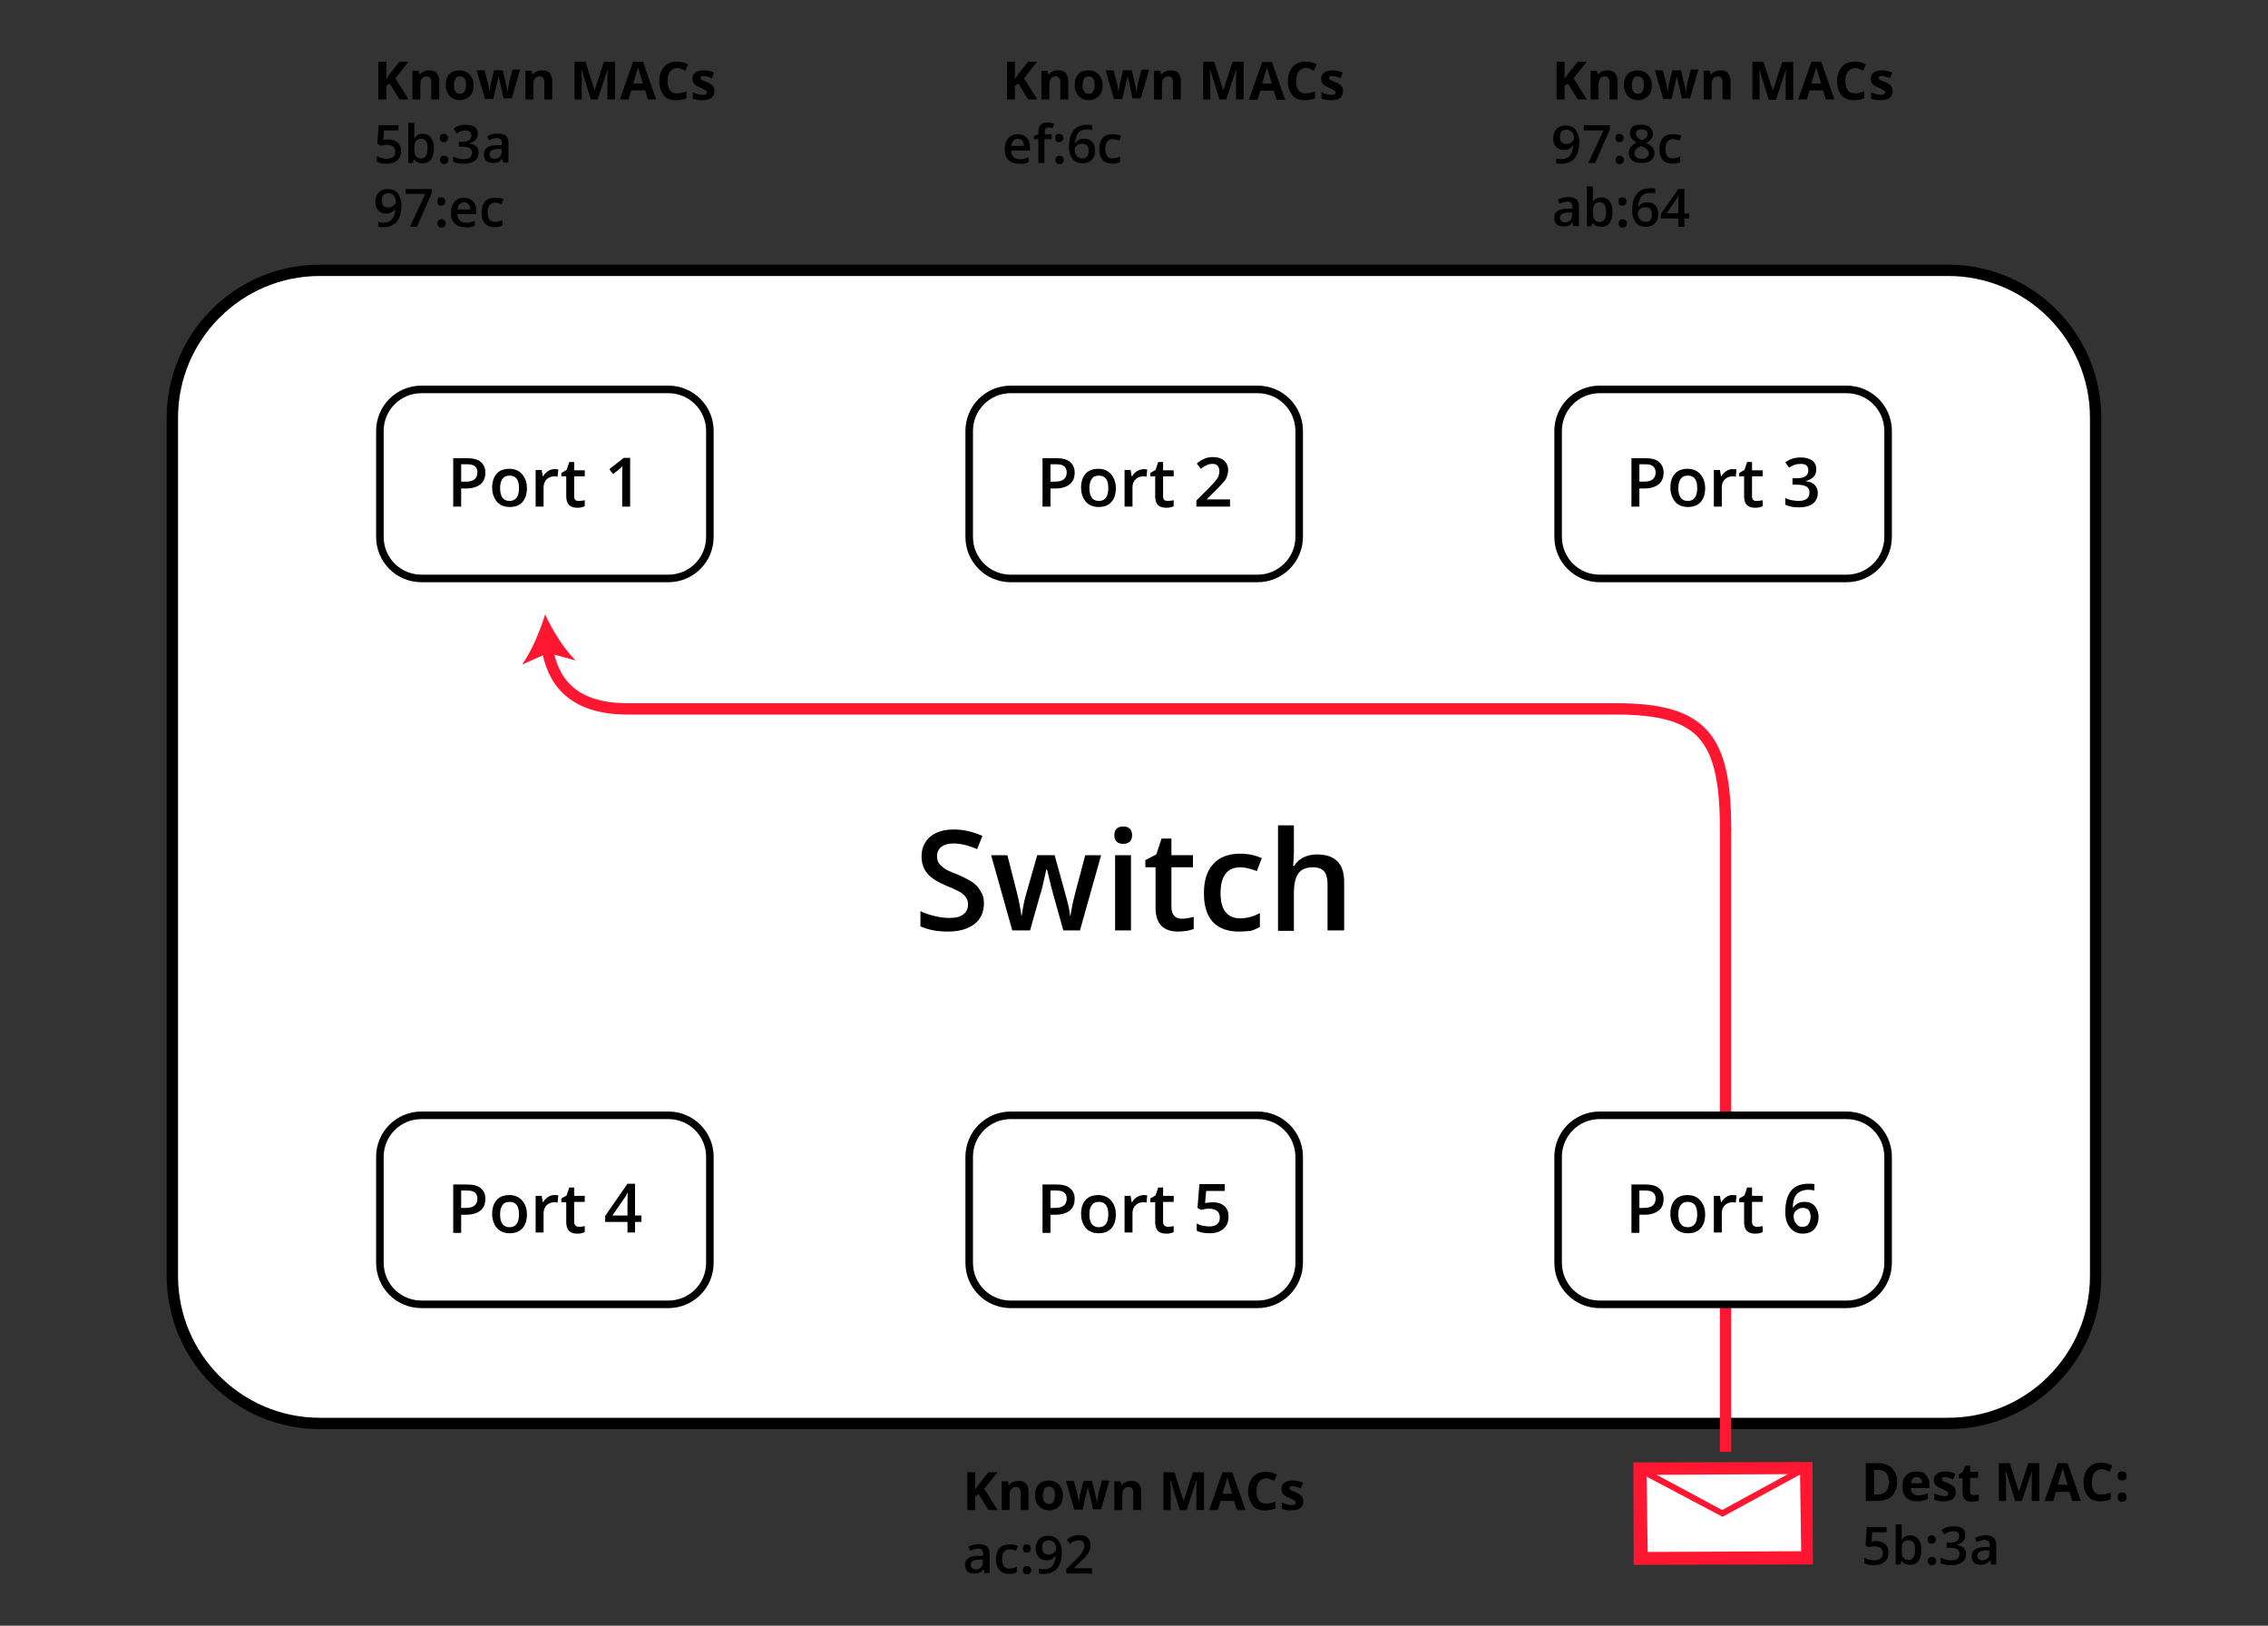 <?xml version="1.0" encoding="utf-8"?>
<!-- Generator: Adobe Illustrator 19.2.0, SVG Export Plug-In . SVG Version: 6.00 Build 0)  -->
<svg version="1.1" id="Layer_1" xmlns="http://www.w3.org/2000/svg" xmlns:xlink="http://www.w3.org/1999/xlink" x="0px" y="0px"
	 viewBox="0 0 600 430" style="enable-background:new 0 0 600 430;" xml:space="preserve">
<rect x="0" y="0" width="600" height="430" fill="#333333" stroke="none"/>
<style type="text/css">
	.st0{fill:#FFFFFF;stroke:#000000;stroke-width:3;stroke-miterlimit:10;}
	.st1{fill:#FFFFFF;stroke:#000000;stroke-width:2;stroke-miterlimit:10;}
	.st2{fill:#FFFFFF;}
	.st3{fill:#FF1732;}
	.st4{fill:none;stroke:#FF1732;stroke-width:3;stroke-miterlimit:10;}
</style>
<path class="st0" d="M515.4,376.5H84.6c-21.5,0-39-17.5-39-39v-227c0-21.5,17.5-39,39-39h430.8c21.5,0,39,17.5,39,39v227
	C554.4,359,537,376.5,515.4,376.5z"/>
<g>
	<path d="M260.3,238.9c0,2.3-0.8,4.2-2.5,5.5c-1.7,1.3-4,2-7,2c-3,0-5.4-0.5-7.3-1.4V241c1.2,0.6,2.5,1,3.8,1.3s2.6,0.5,3.8,0.5
		c1.7,0,3-0.3,3.8-1c0.8-0.6,1.2-1.5,1.2-2.6c0-1-0.4-1.8-1.1-2.5c-0.7-0.7-2.3-1.5-4.6-2.4c-2.4-1-4.1-2.1-5.1-3.3
		c-1-1.2-1.5-2.7-1.5-4.5c0-2.2,0.8-3.9,2.3-5.2c1.6-1.3,3.6-1.9,6.3-1.9c2.5,0,5,0.6,7.5,1.7l-1.4,3.5c-2.3-1-4.4-1.5-6.3-1.5
		c-1.4,0-2.4,0.3-3.2,0.9c-0.7,0.6-1.1,1.4-1.1,2.4c0,0.7,0.1,1.3,0.4,1.8c0.3,0.5,0.8,0.9,1.4,1.4s1.8,1,3.6,1.7
		c1.9,0.8,3.3,1.6,4.2,2.2c0.9,0.7,1.6,1.5,2,2.4C260.1,236.7,260.3,237.8,260.3,238.9z"/>
	<path d="M281.3,246.1l-2.6-9.3c-0.3-1-0.9-3.3-1.7-6.8h-0.2c-0.7,3.2-1.2,5.5-1.7,6.9l-2.6,9.2h-4.7l-5.6-19.9h4.3l2.5,9.8
		c0.6,2.4,1,4.5,1.2,6.2h0.1c0.1-0.9,0.3-1.9,0.5-3c0.2-1.1,0.5-2,0.6-2.5l3-10.5h4.6l2.9,10.5c0.2,0.6,0.4,1.5,0.7,2.7
		s0.4,2.1,0.5,2.8h0.1c0.2-1.5,0.6-3.5,1.3-6.2l2.6-9.8h4.2l-5.6,19.9H281.3z"/>
	<path d="M294.8,220.9c0-0.8,0.2-1.3,0.6-1.7c0.4-0.4,1-0.6,1.8-0.6c0.7,0,1.3,0.2,1.7,0.6c0.4,0.4,0.6,1,0.6,1.7
		c0,0.7-0.2,1.3-0.6,1.7s-1,0.6-1.7,0.6c-0.8,0-1.4-0.2-1.8-0.6S294.8,221.7,294.8,220.9z M299.2,246.1H295v-19.9h4.2V246.1z"/>
	<path d="M312.7,243c1,0,2.1-0.2,3.1-0.5v3.2c-0.5,0.2-1.1,0.4-1.8,0.5c-0.7,0.1-1.5,0.2-2.3,0.2c-4,0-6-2.1-6-6.3v-10.7H303v-1.9
		l2.9-1.5l1.4-4.2h2.6v4.4h5.7v3.2h-5.7V240c0,1,0.3,1.8,0.8,2.3S311.8,243,312.7,243z"/>
	<path d="M327.7,246.4c-3,0-5.3-0.9-6.9-2.6c-1.6-1.8-2.3-4.3-2.3-7.6c0-3.3,0.8-5.9,2.5-7.7c1.6-1.8,4-2.7,7.1-2.7
		c2.1,0,4,0.4,5.7,1.2l-1.3,3.4c-1.8-0.7-3.3-1-4.4-1c-3.4,0-5.2,2.3-5.2,6.8c0,2.2,0.4,3.9,1.3,5c0.9,1.1,2.1,1.7,3.8,1.7
		c1.9,0,3.7-0.5,5.3-1.4v3.7c-0.8,0.4-1.6,0.8-2.4,1C330,246.3,329,246.4,327.7,246.4z"/>
	<path d="M355.4,246.1h-4.2v-12.2c0-1.5-0.3-2.7-0.9-3.4s-1.6-1.1-2.9-1.1c-1.8,0-3.1,0.5-3.9,1.6s-1.2,2.8-1.2,5.3v9.9h-4.2v-27.9
		h4.2v7.1c0,1.1-0.1,2.4-0.2,3.6h0.3c0.6-1,1.4-1.7,2.4-2.2s2.2-0.8,3.6-0.8c4.8,0,7.2,2.4,7.2,7.3V246.1z"/>
</g>
<path class="st1" d="M176.8,345h-65.3c-6.1,0-11-4.9-11-11v-28c0-6.1,4.9-11,11-11h65.3c6.1,0,11,4.9,11,11v28
	C187.8,340.1,182.9,345,176.8,345z"/>
<g>
	<path d="M128.4,317.1c0,1.3-0.4,2.4-1.3,3.1s-2.1,1.1-3.8,1.1H122v4.8h-2.1v-12.8h3.7c1.6,0,2.8,0.3,3.6,1S128.4,315.8,128.4,317.1
		z M122,319.5h1.1c1.1,0,1.9-0.2,2.4-0.6s0.8-1,0.8-1.8c0-0.7-0.2-1.3-0.7-1.7s-1.2-0.5-2.1-0.5H122V319.5z"/>
	<path d="M139.4,321.2c0,1.6-0.4,2.8-1.2,3.7s-1.9,1.3-3.4,1.3c-0.9,0-1.7-0.2-2.4-0.6s-1.2-1-1.6-1.8s-0.6-1.7-0.6-2.7
		c0-1.6,0.4-2.8,1.2-3.7s1.9-1.3,3.4-1.3c1.4,0,2.5,0.5,3.3,1.4S139.4,319.6,139.4,321.2z M132.3,321.2c0,2.2,0.8,3.4,2.5,3.4
		c1.6,0,2.5-1.1,2.5-3.4c0-2.2-0.8-3.3-2.5-3.3c-0.9,0-1.5,0.3-1.9,0.9S132.3,320.1,132.3,321.2z"/>
	<path d="M146.7,316.1c0.4,0,0.8,0,1,0.1l-0.2,1.9c-0.3-0.1-0.6-0.1-0.9-0.1c-0.8,0-1.5,0.3-2,0.8s-0.8,1.2-0.8,2.1v5.1h-2.1v-9.7
		h1.6l0.3,1.7h0.1c0.3-0.6,0.7-1,1.3-1.4S146.1,316.1,146.7,316.1z"/>
	<path d="M153.2,324.5c0.5,0,1-0.1,1.5-0.2v1.6c-0.2,0.1-0.5,0.2-0.9,0.3s-0.7,0.1-1.1,0.1c-2,0-2.9-1-2.9-3.1v-5.2h-1.3V317
		l1.4-0.8l0.7-2.1h1.3v2.2h2.8v1.6h-2.8v5.2c0,0.5,0.1,0.9,0.4,1.1S152.8,324.5,153.2,324.5z"/>
	<path d="M169.8,323.2H168v2.8h-2v-2.8h-5.9v-1.6l5.9-8.5h2v8.4h1.7V323.2z M166,321.5v-3.2c0-1.1,0-2.1,0.1-2.8h-0.1
		c-0.2,0.4-0.4,0.9-0.8,1.4l-3.2,4.6H166z"/>
</g>
<path class="st1" d="M332.7,345h-65.3c-6.1,0-11-4.9-11-11v-28c0-6.1,4.9-11,11-11h65.3c6.1,0,11,4.9,11,11v28
	C343.7,340.1,338.7,345,332.7,345z"/>
<g>
	<path d="M284.3,317.1c0,1.3-0.4,2.4-1.3,3.1s-2.1,1.1-3.8,1.1h-1.3v4.8h-2.1v-12.8h3.7c1.6,0,2.8,0.3,3.6,1
		S284.3,315.8,284.3,317.1z M277.9,319.5h1.1c1.1,0,1.9-0.2,2.4-0.6s0.8-1,0.8-1.8c0-0.7-0.2-1.3-0.7-1.7s-1.2-0.5-2.1-0.5h-1.5
		V319.5z"/>
	<path d="M295.2,321.2c0,1.6-0.4,2.8-1.2,3.7s-1.9,1.3-3.4,1.3c-0.9,0-1.7-0.2-2.4-0.6s-1.2-1-1.6-1.8s-0.6-1.7-0.6-2.7
		c0-1.6,0.4-2.8,1.2-3.7s1.9-1.3,3.4-1.3c1.4,0,2.5,0.5,3.3,1.4S295.2,319.6,295.2,321.2z M288.2,321.2c0,2.2,0.8,3.4,2.5,3.4
		c1.6,0,2.5-1.1,2.5-3.4c0-2.2-0.8-3.3-2.5-3.3c-0.9,0-1.5,0.3-1.9,0.9S288.2,320.1,288.2,321.2z"/>
	<path d="M302.5,316.1c0.4,0,0.8,0,1,0.1l-0.2,1.9c-0.3-0.1-0.6-0.1-0.9-0.1c-0.8,0-1.5,0.3-2,0.8s-0.8,1.2-0.8,2.1v5.1h-2.1v-9.7
		h1.6l0.3,1.7h0.1c0.3-0.6,0.7-1,1.3-1.4C301.4,316.3,302,316.1,302.5,316.1z"/>
	<path d="M309,324.5c0.5,0,1-0.1,1.5-0.2v1.6c-0.2,0.1-0.5,0.2-0.9,0.3s-0.7,0.1-1.1,0.1c-2,0-2.9-1-2.9-3.1v-5.2h-1.3V317l1.4-0.8
		l0.7-2.1h1.3v2.2h2.8v1.6h-2.8v5.2c0,0.5,0.1,0.9,0.4,1.1S308.6,324.5,309,324.5z"/>
	<path d="M320.8,318c1.3,0,2.3,0.3,3.1,1s1.1,1.6,1.1,2.8c0,1.4-0.4,2.4-1.3,3.2s-2.1,1.2-3.7,1.2c-1.4,0-2.6-0.2-3.4-0.7v-1.9
		c0.5,0.3,1,0.5,1.6,0.6s1.2,0.2,1.7,0.2c0.9,0,1.6-0.2,2.1-0.6s0.7-1,0.7-1.8c0-1.5-1-2.3-2.9-2.3c-0.3,0-0.6,0-1,0.1
		s-0.8,0.1-1.1,0.2l-0.9-0.5l0.5-6.3h6.7v1.8h-4.9l-0.3,3.2c0.2,0,0.5-0.1,0.8-0.1S320.4,318,320.8,318z"/>
</g>
<path class="st1" d="M176.8,153h-65.3c-6.1,0-11-4.9-11-11v-28c0-6.1,4.9-11,11-11h65.3c6.1,0,11,4.9,11,11v28
	C187.8,148.1,182.9,153,176.8,153z"/>
<g>
	<path d="M128.4,125c0,1.3-0.4,2.4-1.3,3.1s-2.1,1.1-3.8,1.1H122v4.8h-2.1v-12.8h3.7c1.6,0,2.8,0.3,3.6,1S128.4,123.8,128.4,125z
		 M122,127.4h1.1c1.1,0,1.9-0.2,2.4-0.6s0.8-1,0.8-1.8c0-0.7-0.2-1.3-0.7-1.7s-1.2-0.5-2.1-0.5H122V127.4z"/>
	<path d="M139.4,129.1c0,1.6-0.4,2.8-1.2,3.7s-1.9,1.3-3.4,1.3c-0.9,0-1.7-0.2-2.4-0.6s-1.2-1-1.6-1.8s-0.6-1.7-0.6-2.7
		c0-1.6,0.4-2.8,1.2-3.7s1.9-1.3,3.4-1.3c1.4,0,2.5,0.5,3.3,1.4S139.4,127.6,139.4,129.1z M132.3,129.1c0,2.2,0.8,3.4,2.5,3.4
		c1.6,0,2.5-1.1,2.5-3.4c0-2.2-0.8-3.3-2.5-3.3c-0.9,0-1.5,0.3-1.9,0.9S132.3,128.1,132.3,129.1z"/>
	<path d="M146.7,124.1c0.4,0,0.8,0,1,0.1l-0.2,1.9c-0.3-0.1-0.6-0.1-0.9-0.1c-0.8,0-1.5,0.3-2,0.8s-0.8,1.2-0.8,2.1v5.1h-2.1v-9.7
		h1.6l0.3,1.7h0.1c0.3-0.6,0.7-1,1.3-1.4S146.1,124.1,146.7,124.1z"/>
	<path d="M153.2,132.5c0.5,0,1-0.1,1.5-0.2v1.6c-0.2,0.1-0.5,0.2-0.9,0.3s-0.7,0.1-1.1,0.1c-2,0-2.9-1-2.9-3.1v-5.2h-1.3v-0.9
		l1.4-0.8l0.7-2.1h1.3v2.2h2.8v1.6h-2.8v5.2c0,0.5,0.1,0.9,0.4,1.1S152.8,132.5,153.2,132.5z"/>
	<path d="M166.7,134h-2.1v-8.3c0-1,0-1.8,0.1-2.4c-0.1,0.1-0.3,0.3-0.5,0.5s-0.9,0.7-2,1.6l-1-1.3l3.8-3h1.7V134z"/>
</g>
<path class="st1" d="M332.7,153h-65.3c-6.1,0-11-4.9-11-11v-28c0-6.1,4.9-11,11-11h65.3c6.1,0,11,4.9,11,11v28
	C343.7,148.1,338.7,153,332.7,153z"/>
<g>
	<path d="M284.3,125c0,1.3-0.4,2.4-1.3,3.1s-2.1,1.1-3.8,1.1h-1.3v4.8h-2.1v-12.8h3.7c1.6,0,2.8,0.3,3.6,1S284.3,123.8,284.3,125z
		 M277.9,127.4h1.1c1.1,0,1.9-0.2,2.4-0.6s0.8-1,0.8-1.8c0-0.7-0.2-1.3-0.7-1.7s-1.2-0.5-2.1-0.5h-1.5V127.4z"/>
	<path d="M295.2,129.1c0,1.6-0.4,2.8-1.2,3.7s-1.9,1.3-3.4,1.3c-0.9,0-1.7-0.2-2.4-0.6s-1.2-1-1.6-1.8s-0.6-1.7-0.6-2.7
		c0-1.6,0.4-2.8,1.2-3.7s1.9-1.3,3.4-1.3c1.4,0,2.5,0.5,3.3,1.4S295.2,127.6,295.2,129.1z M288.2,129.1c0,2.2,0.8,3.4,2.5,3.4
		c1.6,0,2.5-1.1,2.5-3.4c0-2.2-0.8-3.3-2.5-3.3c-0.9,0-1.5,0.3-1.9,0.9S288.2,128.1,288.2,129.1z"/>
	<path d="M302.5,124.1c0.4,0,0.8,0,1,0.1l-0.2,1.9c-0.3-0.1-0.6-0.1-0.9-0.1c-0.8,0-1.5,0.3-2,0.8s-0.8,1.2-0.8,2.1v5.1h-2.1v-9.7
		h1.6l0.3,1.7h0.1c0.3-0.6,0.7-1,1.3-1.4C301.4,124.3,302,124.1,302.5,124.1z"/>
	<path d="M309,132.5c0.5,0,1-0.1,1.5-0.2v1.6c-0.2,0.1-0.5,0.2-0.9,0.3s-0.7,0.1-1.1,0.1c-2,0-2.9-1-2.9-3.1v-5.2h-1.3v-0.9l1.4-0.8
		l0.7-2.1h1.3v2.2h2.8v1.6h-2.8v5.2c0,0.5,0.1,0.9,0.4,1.1S308.6,132.5,309,132.5z"/>
	<path d="M325.2,134h-8.7v-1.6l3.3-3.3c1-1,1.6-1.7,1.9-2.1s0.6-0.8,0.7-1.2s0.2-0.8,0.2-1.2c0-0.6-0.2-1-0.5-1.4s-0.8-0.5-1.4-0.5
		c-0.5,0-1,0.1-1.4,0.3s-1,0.5-1.6,1l-1.1-1.4c0.7-0.6,1.4-1,2.1-1.3s1.4-0.4,2.2-0.4c1.2,0,2.2,0.3,2.9,0.9s1.1,1.5,1.1,2.5
		c0,0.6-0.1,1.1-0.3,1.7s-0.5,1.1-1,1.6s-1.1,1.3-2.1,2.2l-2.2,2.2v0.1h6.1V134z"/>
</g>
<path class="st1" d="M488.5,153h-65.3c-6.1,0-11-4.9-11-11v-28c0-6.1,4.9-11,11-11h65.3c6.1,0,11,4.9,11,11v28
	C499.5,148.1,494.6,153,488.5,153z"/>
<g>
	<path d="M440.1,125c0,1.3-0.4,2.4-1.3,3.1s-2.1,1.1-3.8,1.1h-1.3v4.8h-2.1v-12.8h3.7c1.6,0,2.8,0.3,3.6,1S440.1,123.8,440.1,125z
		 M433.7,127.4h1.1c1.1,0,1.9-0.2,2.4-0.6s0.8-1,0.8-1.8c0-0.7-0.2-1.3-0.7-1.7s-1.2-0.5-2.1-0.5h-1.5V127.4z"/>
	<path d="M451.1,129.1c0,1.6-0.4,2.8-1.2,3.7s-1.9,1.3-3.4,1.3c-0.9,0-1.7-0.2-2.4-0.6s-1.2-1-1.6-1.8s-0.6-1.7-0.6-2.7
		c0-1.6,0.4-2.8,1.2-3.7s1.9-1.3,3.4-1.3c1.4,0,2.5,0.5,3.3,1.4S451.1,127.6,451.1,129.1z M444,129.1c0,2.2,0.8,3.4,2.5,3.4
		c1.6,0,2.5-1.1,2.5-3.4c0-2.2-0.8-3.3-2.5-3.3c-0.9,0-1.5,0.3-1.9,0.9S444,128.1,444,129.1z"/>
	<path d="M458.4,124.1c0.4,0,0.8,0,1,0.1l-0.2,1.9c-0.3-0.1-0.6-0.1-0.9-0.1c-0.8,0-1.5,0.3-2,0.8s-0.8,1.2-0.8,2.1v5.1h-2.1v-9.7
		h1.6l0.3,1.7h0.1c0.3-0.6,0.7-1,1.3-1.4S457.8,124.1,458.4,124.1z"/>
	<path d="M464.8,132.5c0.5,0,1-0.1,1.5-0.2v1.6c-0.2,0.1-0.5,0.2-0.9,0.3s-0.7,0.1-1.1,0.1c-2,0-2.9-1-2.9-3.1v-5.2h-1.3v-0.9
		l1.4-0.8l0.7-2.1h1.3v2.2h2.8v1.6h-2.8v5.2c0,0.5,0.1,0.9,0.4,1.1S464.4,132.5,464.8,132.5z"/>
	<path d="M480.5,124.1c0,0.8-0.2,1.5-0.7,2s-1.1,0.9-2,1.1v0.1c1,0.1,1.8,0.4,2.3,1s0.8,1.2,0.8,2c0,1.2-0.4,2.2-1.3,2.9
		s-2.1,1-3.7,1c-1.4,0-2.6-0.2-3.6-0.7v-1.8c0.5,0.3,1.1,0.5,1.7,0.6s1.2,0.2,1.8,0.2c1,0,1.7-0.2,2.2-0.6s0.7-0.9,0.7-1.7
		c0-0.7-0.3-1.2-0.8-1.5s-1.4-0.5-2.6-0.5h-1.1v-1.7h1.1c2.1,0,3.1-0.7,3.1-2.1c0-0.6-0.2-1-0.5-1.3s-0.9-0.4-1.6-0.4
		c-0.5,0-1,0.1-1.4,0.2s-1,0.4-1.6,0.8l-1-1.4c1.2-0.9,2.5-1.3,4.1-1.3c1.3,0,2.3,0.3,3,0.8S480.5,123.1,480.5,124.1z"/>
</g>
<g>
	<g>
		
			<rect x="433.8" y="388.3" transform="matrix(1 -4.186438e-003 4.186438e-003 1 -1.672 1.911)" class="st2" width="43.8" height="23.9"/>
		<path class="st3" d="M432.2,413.9l-0.1-27.1l47.4-0.1l0.1,27.1L432.2,413.9z M435.6,390.1l0.3,20.4l40.6-0.2l-0.3-20.4
			L435.6,390.1z"/>
	</g>
	<g>
		<polygon class="st3" points="455.7,401.2 433.4,389.4 434.2,387.9 455.6,399.4 477.4,387.5 477.9,389.1 		"/>
	</g>
</g>
<line class="st4" x1="456.5" y1="384" x2="456.5" y2="219"/>
<g>
	<path class="st4" d="M456.5,219.5c0-24.5-6-32-29-32s-240,0-261.5,0c-15.3,0-19.9-8.1-21.2-16"/>
	<g>
		<path class="st3" d="M144.2,162.5c1.9,4.1,5,9.2,8.1,12.2l-7.3-2l-6.9,3.1C140.6,172.3,142.9,166.9,144.2,162.5z"/>
	</g>
</g>
<path class="st1" d="M488.5,345h-65.3c-6.1,0-11-4.9-11-11v-28c0-6.1,4.9-11,11-11h65.3c6.1,0,11,4.9,11,11v28
	C499.5,340.1,494.6,345,488.5,345z"/>
<g>
	<path d="M440.1,317.1c0,1.3-0.4,2.4-1.3,3.1s-2.1,1.1-3.8,1.1h-1.3v4.8h-2.1v-12.8h3.7c1.6,0,2.8,0.3,3.6,1
		S440.1,315.8,440.1,317.1z M433.7,319.5h1.1c1.1,0,1.9-0.2,2.4-0.6s0.8-1,0.8-1.8c0-0.7-0.2-1.3-0.7-1.7s-1.2-0.5-2.1-0.5h-1.5
		V319.5z"/>
	<path d="M451.1,321.2c0,1.6-0.4,2.8-1.2,3.7s-1.9,1.3-3.4,1.3c-0.9,0-1.7-0.2-2.4-0.6s-1.2-1-1.6-1.8s-0.6-1.7-0.6-2.7
		c0-1.6,0.4-2.8,1.2-3.7s1.9-1.3,3.4-1.3c1.4,0,2.5,0.5,3.3,1.4S451.1,319.6,451.1,321.2z M444,321.2c0,2.2,0.8,3.4,2.5,3.4
		c1.6,0,2.5-1.1,2.5-3.4c0-2.2-0.8-3.3-2.5-3.3c-0.9,0-1.5,0.3-1.9,0.9S444,320.1,444,321.2z"/>
	<path d="M458.4,316.1c0.4,0,0.8,0,1,0.1l-0.2,1.9c-0.3-0.1-0.6-0.1-0.9-0.1c-0.8,0-1.5,0.3-2,0.8s-0.8,1.2-0.8,2.1v5.1h-2.1v-9.7
		h1.6l0.3,1.7h0.1c0.3-0.6,0.7-1,1.3-1.4S457.8,316.1,458.4,316.1z"/>
	<path d="M464.8,324.5c0.5,0,1-0.1,1.5-0.2v1.6c-0.2,0.1-0.5,0.2-0.9,0.3s-0.7,0.1-1.1,0.1c-2,0-2.9-1-2.9-3.1v-5.2h-1.3V317
		l1.4-0.8l0.7-2.1h1.3v2.2h2.8v1.6h-2.8v5.2c0,0.5,0.1,0.9,0.4,1.1S464.4,324.5,464.8,324.5z"/>
	<path d="M472.3,320.6c0-5,2-7.5,6.1-7.5c0.6,0,1.2,0,1.6,0.1v1.7c-0.4-0.1-1-0.2-1.5-0.2c-1.4,0-2.4,0.4-3.1,1.1s-1.1,1.9-1.1,3.6
		h0.1c0.3-0.5,0.7-0.8,1.2-1.1s1.1-0.4,1.8-0.4c1.2,0,2.1,0.4,2.7,1.1s1,1.7,1,2.9c0,1.3-0.4,2.4-1.1,3.2s-1.8,1.2-3.1,1.2
		c-0.9,0-1.7-0.2-2.4-0.7s-1.2-1.1-1.6-1.9S472.3,321.8,472.3,320.6z M476.8,324.5c0.7,0,1.3-0.2,1.6-0.7s0.6-1.1,0.6-2
		c0-0.7-0.2-1.3-0.5-1.7s-0.9-0.6-1.6-0.6c-0.4,0-0.9,0.1-1.2,0.3s-0.7,0.5-0.9,0.8s-0.3,0.7-0.3,1c0,0.8,0.2,1.5,0.7,2.1
		S476.1,324.5,476.8,324.5z"/>
</g>
<g>
	<path d="M501.9,391.9c0,1.6-0.5,2.9-1.4,3.8c-0.9,0.9-2.3,1.3-4.1,1.3h-2.8v-10h3.1c1.6,0,2.9,0.4,3.8,1.3S501.9,390.4,501.9,391.9
		z M499.7,392c0-2.1-0.9-3.2-2.8-3.2h-1.1v6.5h0.9C498.7,395.3,499.7,394.2,499.7,392z"/>
	<path d="M507.2,397.1c-1.2,0-2.2-0.3-2.9-1s-1-1.6-1-2.9c0-1.3,0.3-2.3,1-3c0.6-0.7,1.5-1,2.7-1c1.1,0,1.9,0.3,2.5,0.9
		s0.9,1.5,0.9,2.5v1h-4.9c0,0.6,0.2,1.1,0.5,1.4s0.8,0.5,1.4,0.5c0.5,0,0.9,0,1.3-0.1s0.8-0.2,1.3-0.5v1.6c-0.4,0.2-0.8,0.3-1.2,0.4
		C508.4,397.1,507.8,397.1,507.2,397.1z M507,390.7c-0.4,0-0.8,0.1-1,0.4c-0.3,0.3-0.4,0.7-0.4,1.2h2.9c0-0.5-0.1-0.9-0.4-1.2
		C507.7,390.8,507.4,390.7,507,390.7z"/>
	<path d="M517.4,394.7c0,0.8-0.3,1.4-0.8,1.8c-0.5,0.4-1.4,0.6-2.4,0.6c-0.6,0-1,0-1.4-0.1c-0.4-0.1-0.8-0.2-1.1-0.3V395
		c0.4,0.2,0.8,0.3,1.3,0.5c0.5,0.1,0.9,0.2,1.3,0.2c0.8,0,1.1-0.2,1.1-0.7c0-0.2,0-0.3-0.2-0.4c-0.1-0.1-0.3-0.2-0.5-0.3
		c-0.2-0.1-0.6-0.3-1-0.5c-0.6-0.2-1-0.5-1.3-0.7c-0.3-0.2-0.5-0.5-0.6-0.7c-0.1-0.3-0.2-0.6-0.2-1c0-0.7,0.3-1.2,0.8-1.6
		c0.5-0.4,1.3-0.6,2.2-0.6c0.9,0,1.8,0.2,2.7,0.6l-0.6,1.5c-0.4-0.2-0.7-0.3-1.1-0.4s-0.7-0.2-1-0.2c-0.6,0-0.9,0.2-0.9,0.5
		c0,0.2,0.1,0.3,0.3,0.5c0.2,0.1,0.6,0.3,1.3,0.6c0.6,0.2,1,0.5,1.3,0.7s0.5,0.5,0.6,0.7S517.4,394.4,517.4,394.7z"/>
	<path d="M522.2,395.5c0.4,0,0.8-0.1,1.3-0.2v1.6c-0.5,0.2-1.2,0.3-1.9,0.3c-0.8,0-1.4-0.2-1.8-0.6c-0.4-0.4-0.6-1.1-0.6-1.9v-3.7
		h-1V390l1.1-0.7l0.6-1.6h1.3v1.6h2.1v1.6h-2.1v3.7c0,0.3,0.1,0.5,0.3,0.7C521.7,395.4,522,395.5,522.2,395.5z"/>
	<path d="M533.1,397l-2.4-7.8h-0.1c0.1,1.6,0.1,2.7,0.1,3.2v4.6h-1.9v-10h2.9l2.4,7.6h0l2.5-7.6h2.9v10h-2v-4.7c0-0.2,0-0.5,0-0.8
		c0-0.3,0-1.1,0.1-2.3h-0.1l-2.6,7.8H533.1z"/>
	<path d="M548.2,397l-0.7-2.4h-3.6l-0.7,2.4h-2.3l3.5-10h2.6l3.5,10H548.2z M547,392.8c-0.7-2.2-1-3.4-1.1-3.7
		c-0.1-0.3-0.1-0.5-0.2-0.7c-0.2,0.6-0.6,2-1.3,4.3H547z"/>
	<path d="M556,388.6c-0.8,0-1.4,0.3-1.9,0.9c-0.4,0.6-0.7,1.4-0.7,2.5c0,2.2,0.8,3.3,2.5,3.3c0.7,0,1.6-0.2,2.5-0.5v1.8
		c-0.8,0.3-1.7,0.5-2.7,0.5c-1.5,0-2.6-0.4-3.3-1.3c-0.8-0.9-1.2-2.1-1.2-3.8c0-1,0.2-1.9,0.6-2.7c0.4-0.8,0.9-1.4,1.6-1.8
		c0.7-0.4,1.5-0.6,2.5-0.6c1,0,1.9,0.2,2.9,0.7l-0.7,1.7c-0.4-0.2-0.8-0.3-1.1-0.5S556.4,388.6,556,388.6z"/>
	<path d="M560.2,390.4c0-0.4,0.1-0.7,0.3-0.9s0.5-0.3,0.9-0.3c0.4,0,0.7,0.1,0.9,0.3c0.2,0.2,0.3,0.5,0.3,0.9c0,0.4-0.1,0.7-0.3,0.9
		c-0.2,0.2-0.5,0.3-0.9,0.3c-0.4,0-0.7-0.1-0.9-0.3S560.2,390.8,560.2,390.4z M560.2,396c0-0.4,0.1-0.7,0.3-0.9s0.5-0.3,0.9-0.3
		c0.4,0,0.7,0.1,0.9,0.3c0.2,0.2,0.3,0.5,0.3,0.9c0,0.4-0.1,0.6-0.3,0.9c-0.2,0.2-0.5,0.3-0.9,0.3c-0.4,0-0.7-0.1-0.9-0.3
		C560.3,396.7,560.2,396.4,560.2,396z"/>
	<path d="M496.3,407.6c1,0,1.8,0.3,2.4,0.8s0.9,1.3,0.9,2.2c0,1.1-0.3,1.9-1,2.5c-0.7,0.6-1.6,0.9-2.8,0.9c-1.1,0-2-0.2-2.6-0.5
		v-1.5c0.4,0.2,0.8,0.4,1.3,0.5s0.9,0.2,1.3,0.2c0.7,0,1.3-0.2,1.7-0.5s0.6-0.8,0.6-1.4c0-1.2-0.8-1.8-2.3-1.8c-0.2,0-0.5,0-0.8,0.1
		c-0.3,0-0.6,0.1-0.8,0.1l-0.7-0.4l0.4-4.9h5.2v1.4h-3.8l-0.2,2.5c0.2,0,0.4-0.1,0.6-0.1C495.7,407.6,496,407.6,496.3,407.6z"/>
	<path d="M505.3,406.1c0.9,0,1.7,0.3,2.2,1c0.5,0.7,0.8,1.6,0.8,2.9c0,1.2-0.3,2.2-0.8,2.9c-0.5,0.7-1.3,1-2.2,1c-1,0-1.7-0.3-2.2-1
		H503l-0.3,0.9h-1.2v-10.6h1.6v2.5c0,0.2,0,0.5,0,0.8s0,0.6,0,0.7h0.1C503.6,406.5,504.3,406.1,505.3,406.1z M504.9,407.4
		c-0.6,0-1.1,0.2-1.4,0.6c-0.3,0.4-0.4,1-0.4,1.9v0.1c0,0.9,0.1,1.6,0.4,2c0.3,0.4,0.8,0.6,1.4,0.6c0.6,0,1-0.2,1.3-0.7
		c0.3-0.5,0.4-1.1,0.4-2C506.7,408.3,506.1,407.4,504.9,407.4z"/>
	<path d="M510,407.1c0-0.7,0.3-1,1-1c0.3,0,0.6,0.1,0.8,0.3s0.3,0.4,0.3,0.8s-0.1,0.6-0.3,0.8c-0.2,0.2-0.4,0.3-0.8,0.3
		s-0.6-0.1-0.8-0.3S510,407.4,510,407.1z M510,412.9c0-0.3,0.1-0.6,0.3-0.8s0.4-0.3,0.8-0.3c0.3,0,0.6,0.1,0.8,0.3
		c0.2,0.2,0.3,0.4,0.3,0.8c0,0.3-0.1,0.6-0.3,0.8c-0.2,0.2-0.4,0.3-0.8,0.3s-0.6-0.1-0.8-0.3S510,413.3,510,412.9z"/>
	<path d="M519.9,406.1c0,0.6-0.2,1.2-0.6,1.6c-0.4,0.4-0.9,0.7-1.6,0.9v0.1c0.8,0.1,1.4,0.3,1.8,0.7c0.4,0.4,0.6,0.9,0.6,1.6
		c0,1-0.3,1.7-1,2.2c-0.7,0.5-1.6,0.8-2.9,0.8c-1.1,0-2-0.2-2.8-0.5V412c0.4,0.2,0.9,0.4,1.3,0.5s0.9,0.2,1.4,0.2
		c0.8,0,1.4-0.1,1.7-0.4s0.6-0.7,0.6-1.3c0-0.5-0.2-0.9-0.6-1.2s-1.1-0.4-2-0.4H515V408h0.9c1.6,0,2.4-0.6,2.4-1.7
		c0-0.4-0.1-0.8-0.4-1s-0.7-0.3-1.2-0.3c-0.4,0-0.7,0.1-1.1,0.2c-0.4,0.1-0.8,0.3-1.2,0.6l-0.8-1.1c0.9-0.7,2-1,3.2-1
		c1,0,1.8,0.2,2.4,0.6S519.9,405.3,519.9,406.1z"/>
	<path d="M526.8,413.8l-0.3-1.1h-0.1c-0.4,0.5-0.7,0.8-1.1,0.9c-0.4,0.2-0.8,0.3-1.4,0.3c-0.7,0-1.3-0.2-1.7-0.6
		c-0.4-0.4-0.6-1-0.6-1.7c0-0.8,0.3-1.4,0.9-1.8s1.5-0.6,2.6-0.6l1.3,0v-0.4c0-0.5-0.1-0.8-0.3-1.1c-0.2-0.2-0.6-0.4-1-0.4
		c-0.4,0-0.8,0.1-1.1,0.2s-0.7,0.2-1,0.4l-0.5-1.1c0.4-0.2,0.9-0.4,1.3-0.5c0.5-0.1,0.9-0.2,1.4-0.2c1,0,1.7,0.2,2.2,0.6
		c0.5,0.4,0.7,1.1,0.7,2v5.1H526.8z M524.4,412.7c0.6,0,1.1-0.2,1.4-0.5c0.4-0.3,0.5-0.8,0.5-1.4v-0.7l-1,0c-0.8,0-1.3,0.2-1.7,0.4
		c-0.3,0.2-0.5,0.6-0.5,1c0,0.3,0.1,0.6,0.3,0.8C523.7,412.6,524,412.7,524.4,412.7z"/>
</g>
<g>
	<path d="M419.8,26.3h-2.4l-2.6-4.2l-0.9,0.6v3.6h-2.1v-10h2.1v4.6l0.8-1.2l2.7-3.4h2.4l-3.5,4.4L419.8,26.3z"/>
	<path d="M427.9,26.3h-2.1v-4.5c0-0.6-0.1-1-0.3-1.2s-0.5-0.4-0.9-0.4c-0.6,0-1,0.2-1.3,0.6s-0.4,1-0.4,1.9v3.6h-2.1v-7.6h1.6l0.3,1
		h0.1c0.2-0.4,0.6-0.6,1-0.8c0.4-0.2,0.9-0.3,1.4-0.3c0.9,0,1.6,0.2,2,0.7s0.7,1.2,0.7,2.1V26.3z"/>
	<path d="M437,22.5c0,1.2-0.3,2.2-1,2.9s-1.6,1.1-2.7,1.1c-0.7,0-1.4-0.2-1.9-0.5s-1-0.8-1.3-1.4s-0.5-1.3-0.5-2.1
		c0-1.2,0.3-2.2,1-2.9s1.6-1,2.7-1c0.7,0,1.4,0.2,1.9,0.5s1,0.8,1.3,1.4S437,21.7,437,22.5z M431.7,22.5c0,0.8,0.1,1.3,0.4,1.7
		c0.2,0.4,0.7,0.6,1.2,0.6c0.6,0,1-0.2,1.2-0.6c0.2-0.4,0.4-1,0.4-1.7c0-0.8-0.1-1.3-0.4-1.7s-0.6-0.6-1.2-0.6c-0.6,0-1,0.2-1.2,0.6
		S431.7,21.7,431.7,22.5z"/>
	<path d="M445,26.3l-0.6-2.7l-0.8-3.4h0l-1.4,6h-2.2l-2.2-7.6h2.1l0.9,3.4c0.1,0.6,0.3,1.4,0.4,2.5h0c0-0.3,0.1-0.9,0.2-1.6l0.1-0.6
		l0.9-3.7h2.3l0.9,3.7c0,0.1,0,0.2,0.1,0.4c0,0.2,0.1,0.4,0.1,0.6s0.1,0.4,0.1,0.6c0,0.2,0,0.4,0.1,0.5h0c0-0.3,0.1-0.8,0.2-1.4
		s0.2-1,0.2-1.2l0.9-3.4h2l-2.2,7.6H445z"/>
	<path d="M457.8,26.3h-2.1v-4.5c0-0.6-0.1-1-0.3-1.2s-0.5-0.4-0.9-0.4c-0.6,0-1,0.2-1.3,0.6s-0.4,1-0.4,1.9v3.6h-2.1v-7.6h1.6l0.3,1
		h0.1c0.2-0.4,0.6-0.6,1-0.8c0.4-0.2,0.9-0.3,1.4-0.3c0.9,0,1.6,0.2,2,0.7s0.7,1.2,0.7,2.1V26.3z"/>
	<path d="M467.9,26.3l-2.4-7.8h-0.1c0.1,1.6,0.1,2.7,0.1,3.2v4.6h-1.9v-10h2.9L469,24h0l2.5-7.6h2.9v10h-2v-4.7c0-0.2,0-0.5,0-0.8
		c0-0.3,0-1.1,0.1-2.3h-0.1l-2.6,7.8H467.9z"/>
	<path d="M483,26.3l-0.7-2.4h-3.6l-0.7,2.4h-2.3l3.5-10h2.6l3.5,10H483z M481.8,22.2c-0.7-2.2-1-3.4-1.1-3.7
		c-0.1-0.3-0.1-0.5-0.2-0.7c-0.2,0.6-0.6,2-1.3,4.3H481.8z"/>
	<path d="M490.8,18c-0.8,0-1.4,0.3-1.9,0.9s-0.7,1.4-0.7,2.5c0,2.2,0.8,3.3,2.5,3.3c0.7,0,1.6-0.2,2.5-0.5V26
		c-0.8,0.3-1.7,0.5-2.7,0.5c-1.5,0-2.6-0.4-3.3-1.3s-1.2-2.1-1.2-3.8c0-1,0.2-1.9,0.6-2.7s0.9-1.4,1.6-1.8c0.7-0.4,1.5-0.6,2.5-0.6
		c1,0,1.9,0.2,2.9,0.7l-0.7,1.7c-0.4-0.2-0.8-0.3-1.1-0.5S491.2,18,490.8,18z"/>
	<path d="M500.7,24.1c0,0.8-0.3,1.4-0.8,1.8c-0.5,0.4-1.4,0.6-2.4,0.6c-0.6,0-1,0-1.4-0.1s-0.8-0.2-1.1-0.3v-1.7
		c0.4,0.2,0.8,0.3,1.3,0.5c0.5,0.1,0.9,0.2,1.3,0.2c0.8,0,1.1-0.2,1.1-0.7c0-0.2,0-0.3-0.2-0.4s-0.3-0.2-0.5-0.3s-0.6-0.3-1-0.5
		c-0.6-0.2-1-0.5-1.3-0.7c-0.3-0.2-0.5-0.5-0.6-0.7c-0.1-0.3-0.2-0.6-0.2-1c0-0.7,0.3-1.2,0.8-1.6c0.5-0.4,1.3-0.6,2.2-0.6
		c0.9,0,1.8,0.2,2.7,0.6l-0.6,1.5c-0.4-0.2-0.7-0.3-1.1-0.4s-0.7-0.2-1-0.2c-0.6,0-0.9,0.2-0.9,0.5c0,0.2,0.1,0.3,0.3,0.5
		c0.2,0.1,0.6,0.3,1.3,0.6c0.6,0.2,1,0.5,1.3,0.7s0.5,0.5,0.6,0.7S500.7,23.7,500.7,24.1z"/>
	<path d="M417.8,37.4c0,2-0.4,3.4-1.2,4.4s-2,1.5-3.6,1.5c-0.6,0-1,0-1.3-0.1v-1.3c0.4,0.1,0.8,0.2,1.2,0.2c1.1,0,1.9-0.3,2.4-0.9
		s0.8-1.5,0.9-2.7h-0.1c-0.3,0.4-0.6,0.7-1,0.9c-0.4,0.2-0.8,0.3-1.3,0.3c-0.9,0-1.6-0.3-2.1-0.8s-0.8-1.3-0.8-2.3
		c0-1,0.3-1.9,0.9-2.5c0.6-0.6,1.4-0.9,2.4-0.9c0.7,0,1.3,0.2,1.9,0.5s0.9,0.8,1.2,1.5S417.8,36.5,417.8,37.4z M414.4,34.3
		c-0.6,0-1,0.2-1.3,0.5s-0.4,0.9-0.4,1.5c0,0.6,0.1,1,0.4,1.3c0.3,0.3,0.7,0.5,1.3,0.5c0.5,0,1-0.2,1.4-0.5s0.6-0.7,0.6-1.1
		c0-0.4-0.1-0.8-0.2-1.1c-0.2-0.4-0.4-0.6-0.7-0.8S414.7,34.3,414.4,34.3z"/>
	<path d="M420.2,43.1l4-8.6H419v-1.4h6.9v1.1l-3.9,8.9H420.2z"/>
	<path d="M427.4,36.4c0-0.7,0.3-1,1-1c0.3,0,0.6,0.1,0.8,0.3s0.3,0.4,0.3,0.8s-0.1,0.6-0.3,0.8c-0.2,0.2-0.4,0.3-0.8,0.3
		s-0.6-0.1-0.8-0.3S427.4,36.8,427.4,36.4z M427.4,42.3c0-0.3,0.1-0.6,0.3-0.8s0.4-0.3,0.8-0.3c0.3,0,0.6,0.1,0.8,0.3
		s0.3,0.4,0.3,0.8c0,0.3-0.1,0.6-0.3,0.8c-0.2,0.2-0.4,0.3-0.8,0.3s-0.6-0.1-0.8-0.3S427.4,42.6,427.4,42.3z"/>
	<path d="M434.3,33c0.9,0,1.7,0.2,2.2,0.7s0.8,1,0.8,1.7c0,1-0.6,1.8-1.8,2.4c0.8,0.4,1.3,0.8,1.7,1.2c0.3,0.4,0.5,0.9,0.5,1.4
		c0,0.8-0.3,1.5-0.9,2s-1.4,0.7-2.5,0.7c-1.1,0-1.9-0.2-2.5-0.7s-0.9-1.1-0.9-2c0-0.6,0.2-1.1,0.5-1.5c0.3-0.4,0.8-0.8,1.5-1.2
		c-0.6-0.4-1-0.7-1.3-1.2s-0.4-0.9-0.4-1.4c0-0.7,0.3-1.3,0.9-1.7S433.4,33,434.3,33z M432.4,40.5c0,0.5,0.2,0.8,0.5,1.1
		s0.8,0.4,1.4,0.4c0.6,0,1-0.1,1.4-0.4c0.3-0.3,0.5-0.6,0.5-1.1c0-0.4-0.2-0.7-0.5-1s-0.8-0.6-1.4-0.8l-0.2-0.1
		c-0.6,0.3-1,0.6-1.3,0.9S432.4,40.1,432.4,40.5z M434.3,34.2c-0.5,0-0.8,0.1-1.1,0.3s-0.4,0.5-0.4,0.9c0,0.2,0,0.4,0.2,0.6
		s0.2,0.4,0.4,0.5s0.5,0.3,1,0.6c0.5-0.2,0.9-0.5,1.2-0.8c0.2-0.3,0.3-0.6,0.3-0.9c0-0.4-0.1-0.7-0.4-0.9
		C435.1,34.4,434.7,34.2,434.3,34.2z"/>
	<path d="M442.5,43.3c-1.1,0-2-0.3-2.6-1c-0.6-0.7-0.9-1.6-0.9-2.9c0-1.3,0.3-2.2,0.9-2.9c0.6-0.7,1.5-1,2.7-1
		c0.8,0,1.5,0.1,2.2,0.4l-0.5,1.3c-0.7-0.3-1.2-0.4-1.7-0.4c-1.3,0-2,0.9-2,2.6c0,0.8,0.2,1.5,0.5,1.9c0.3,0.4,0.8,0.6,1.4,0.6
		c0.7,0,1.4-0.2,2-0.5v1.4c-0.3,0.2-0.6,0.3-0.9,0.4C443.3,43.2,443,43.3,442.5,43.3z"/>
	<path d="M416.3,59.9l-0.3-1.1H416c-0.4,0.5-0.7,0.8-1.1,0.9s-0.8,0.2-1.4,0.2c-0.7,0-1.3-0.2-1.7-0.6c-0.4-0.4-0.6-1-0.6-1.7
		c0-0.8,0.3-1.4,0.9-1.8s1.5-0.6,2.6-0.6l1.3,0v-0.4c0-0.5-0.1-0.8-0.3-1.1c-0.2-0.2-0.6-0.4-1-0.4c-0.4,0-0.8,0.1-1.1,0.2
		s-0.7,0.2-1,0.4l-0.5-1.1c0.4-0.2,0.9-0.4,1.3-0.5s0.9-0.2,1.4-0.2c1,0,1.7,0.2,2.2,0.6c0.5,0.4,0.7,1.1,0.7,2v5.1H416.3z
		 M414,58.8c0.6,0,1.1-0.2,1.4-0.5c0.4-0.3,0.5-0.8,0.5-1.4v-0.7l-1,0c-0.8,0-1.3,0.2-1.7,0.4c-0.3,0.2-0.5,0.6-0.5,1
		c0,0.3,0.1,0.6,0.3,0.8S413.6,58.8,414,58.8z"/>
	<path d="M423.6,52.2c0.9,0,1.7,0.3,2.2,1c0.5,0.7,0.8,1.6,0.8,2.9c0,1.2-0.3,2.2-0.8,2.9s-1.3,1-2.2,1c-1,0-1.7-0.3-2.2-1h-0.1
		l-0.3,0.9h-1.2V49.3h1.6v2.5c0,0.2,0,0.5,0,0.8s0,0.6,0,0.7h0.1C421.9,52.6,422.6,52.2,423.6,52.2z M423.2,53.5
		c-0.6,0-1.1,0.2-1.4,0.6c-0.3,0.4-0.4,1-0.4,1.9v0.1c0,0.9,0.1,1.6,0.4,2s0.8,0.6,1.4,0.6c0.6,0,1-0.2,1.3-0.7
		c0.3-0.5,0.4-1.1,0.4-2C424.9,54.4,424.4,53.5,423.2,53.5z"/>
	<path d="M428.2,53.2c0-0.7,0.3-1,1-1c0.3,0,0.6,0.1,0.8,0.3s0.3,0.4,0.3,0.8s-0.1,0.6-0.3,0.8c-0.2,0.2-0.4,0.3-0.8,0.3
		s-0.6-0.1-0.8-0.3S428.2,53.6,428.2,53.2z M428.2,59.1c0-0.3,0.1-0.6,0.3-0.8s0.4-0.3,0.8-0.3c0.3,0,0.6,0.1,0.8,0.3
		s0.3,0.4,0.3,0.8c0,0.3-0.1,0.6-0.3,0.8c-0.2,0.2-0.4,0.3-0.8,0.3s-0.6-0.1-0.8-0.3S428.2,59.4,428.2,59.1z"/>
	<path d="M431.8,55.7c0-3.9,1.6-5.9,4.8-5.9c0.5,0,0.9,0,1.3,0.1v1.3c-0.3-0.1-0.7-0.2-1.2-0.2c-1.1,0-1.9,0.3-2.4,0.9
		s-0.8,1.5-0.9,2.8h0.1c0.2-0.4,0.5-0.7,0.9-0.9s0.8-0.3,1.4-0.3c0.9,0,1.6,0.3,2.1,0.8s0.8,1.3,0.8,2.3c0,1-0.3,1.9-0.9,2.5
		c-0.6,0.6-1.4,0.9-2.4,0.9c-0.7,0-1.3-0.2-1.9-0.5s-0.9-0.8-1.2-1.5C431.9,57.4,431.8,56.6,431.8,55.7z M435.3,58.7
		c0.6,0,1-0.2,1.3-0.5c0.3-0.4,0.4-0.9,0.4-1.5c0-0.6-0.1-1-0.4-1.4c-0.3-0.3-0.7-0.5-1.3-0.5c-0.3,0-0.7,0.1-1,0.2
		s-0.5,0.4-0.7,0.6s-0.3,0.5-0.3,0.8c0,0.6,0.2,1.2,0.5,1.6C434.3,58.5,434.7,58.7,435.3,58.7z"/>
	<path d="M446.9,57.8h-1.3v2.2H444v-2.2h-4.6v-1.2l4.6-6.6h1.6v6.5h1.3V57.8z M444,56.4v-2.5c0-0.9,0-1.6,0.1-2.2H444
		c-0.1,0.3-0.3,0.7-0.6,1.1l-2.5,3.6H444z"/>
</g>
<g>
	<path d="M274.4,26.3H272l-2.6-4.2l-0.9,0.6v3.6h-2.1v-10h2.1v4.6l0.8-1.2l2.7-3.4h2.4l-3.5,4.4L274.4,26.3z"/>
	<path d="M282.6,26.3h-2.1v-4.5c0-0.6-0.1-1-0.3-1.2s-0.5-0.4-0.9-0.4c-0.6,0-1,0.2-1.3,0.6s-0.4,1-0.4,1.9v3.6h-2.1v-7.6h1.6l0.3,1
		h0.1c0.2-0.4,0.6-0.6,1-0.8c0.4-0.2,0.9-0.3,1.4-0.3c0.9,0,1.6,0.2,2,0.7s0.7,1.2,0.7,2.1V26.3z"/>
	<path d="M291.7,22.5c0,1.2-0.3,2.2-1,2.9s-1.6,1.1-2.7,1.1c-0.7,0-1.4-0.2-1.9-0.5s-1-0.8-1.3-1.4s-0.5-1.3-0.5-2.1
		c0-1.2,0.3-2.2,1-2.9s1.6-1,2.7-1c0.7,0,1.4,0.2,1.9,0.5s1,0.8,1.3,1.4S291.7,21.7,291.7,22.5z M286.4,22.5c0,0.8,0.1,1.3,0.4,1.7
		c0.2,0.4,0.7,0.6,1.2,0.6c0.6,0,1-0.2,1.2-0.6c0.2-0.4,0.4-1,0.4-1.7c0-0.8-0.1-1.3-0.4-1.7s-0.6-0.6-1.2-0.6c-0.6,0-1,0.2-1.2,0.6
		S286.4,21.7,286.4,22.5z"/>
	<path d="M299.7,26.3l-0.6-2.7l-0.8-3.4h0l-1.4,6h-2.2l-2.2-7.6h2.1l0.9,3.4c0.1,0.6,0.3,1.4,0.4,2.5h0c0-0.3,0.1-0.9,0.2-1.6
		l0.1-0.6l0.9-3.7h2.3l0.9,3.7c0,0.1,0,0.2,0.1,0.4c0,0.2,0.1,0.4,0.1,0.6s0.1,0.4,0.1,0.6c0,0.2,0,0.4,0.1,0.5h0
		c0-0.3,0.1-0.8,0.2-1.4c0.1-0.6,0.2-1,0.2-1.2l0.9-3.4h2l-2.2,7.6H299.7z"/>
	<path d="M312.4,26.3h-2.1v-4.5c0-0.6-0.1-1-0.3-1.2s-0.5-0.4-0.9-0.4c-0.6,0-1,0.2-1.3,0.6s-0.4,1-0.4,1.9v3.6h-2.1v-7.6h1.6l0.3,1
		h0.1c0.2-0.4,0.6-0.6,1-0.8c0.4-0.2,0.9-0.3,1.4-0.3c0.9,0,1.6,0.2,2,0.7s0.7,1.2,0.7,2.1V26.3z"/>
	<path d="M322.6,26.3l-2.4-7.8h-0.1c0.1,1.6,0.1,2.7,0.1,3.2v4.6h-1.9v-10h2.9l2.4,7.6h0l2.5-7.6h2.9v10h-2v-4.7c0-0.2,0-0.5,0-0.8
		c0-0.3,0-1.1,0.1-2.3h-0.1l-2.6,7.8H322.6z"/>
	<path d="M337.7,26.3L337,24h-3.6l-0.7,2.4h-2.3l3.5-10h2.6l3.5,10H337.7z M336.5,22.2c-0.7-2.2-1-3.4-1.1-3.7
		c-0.1-0.3-0.1-0.5-0.2-0.7c-0.2,0.6-0.6,2-1.3,4.3H336.5z"/>
	<path d="M345.5,18c-0.8,0-1.4,0.3-1.9,0.9s-0.7,1.4-0.7,2.5c0,2.2,0.8,3.3,2.5,3.3c0.7,0,1.6-0.2,2.5-0.5V26
		c-0.8,0.3-1.7,0.5-2.7,0.5c-1.5,0-2.6-0.4-3.3-1.3s-1.2-2.1-1.2-3.8c0-1,0.2-1.9,0.6-2.7s0.9-1.4,1.6-1.8c0.7-0.4,1.5-0.6,2.5-0.6
		c1,0,1.9,0.2,2.9,0.7l-0.7,1.7c-0.4-0.2-0.8-0.3-1.1-0.5S345.9,18,345.5,18z"/>
	<path d="M355.3,24.1c0,0.8-0.3,1.4-0.8,1.8c-0.5,0.4-1.4,0.6-2.4,0.6c-0.6,0-1,0-1.4-0.1s-0.8-0.2-1.1-0.3v-1.7
		c0.4,0.2,0.8,0.3,1.3,0.5c0.5,0.1,0.9,0.2,1.3,0.2c0.8,0,1.1-0.2,1.1-0.7c0-0.2,0-0.3-0.2-0.4s-0.3-0.2-0.5-0.3s-0.6-0.3-1-0.5
		c-0.6-0.2-1-0.5-1.3-0.7c-0.3-0.2-0.5-0.5-0.6-0.7c-0.1-0.3-0.2-0.6-0.2-1c0-0.7,0.3-1.2,0.8-1.6c0.5-0.4,1.3-0.6,2.2-0.6
		c0.9,0,1.8,0.2,2.7,0.6l-0.6,1.5c-0.4-0.2-0.7-0.3-1.1-0.4s-0.7-0.2-1-0.2c-0.6,0-0.9,0.2-0.9,0.5c0,0.2,0.1,0.3,0.3,0.5
		c0.2,0.1,0.6,0.3,1.3,0.6c0.6,0.2,1,0.5,1.3,0.7s0.5,0.5,0.6,0.7S355.3,23.7,355.3,24.1z"/>
	<path d="M269.6,43.3c-1.2,0-2.1-0.3-2.8-1c-0.7-0.7-1-1.6-1-2.8c0-1.2,0.3-2.2,0.9-2.9s1.5-1.1,2.5-1.1c1,0,1.8,0.3,2.4,0.9
		s0.9,1.4,0.9,2.5v0.9h-5c0,0.7,0.2,1.3,0.6,1.7s0.9,0.6,1.6,0.6c0.4,0,0.9,0,1.2-0.1c0.4-0.1,0.8-0.2,1.2-0.4v1.3
		c-0.4,0.2-0.8,0.3-1.2,0.4S270.1,43.3,269.6,43.3z M269.3,36.7c-0.5,0-0.9,0.2-1.2,0.5c-0.3,0.3-0.5,0.8-0.6,1.4h3.4
		c0-0.6-0.2-1.1-0.5-1.4S269.8,36.7,269.3,36.7z"/>
	<path d="M278.1,36.8h-1.8v6.3h-1.6v-6.3h-1.2V36l1.2-0.5v-0.5c0-0.9,0.2-1.6,0.6-2s1.1-0.6,1.9-0.6c0.6,0,1.1,0.1,1.7,0.3l-0.4,1.2
		c-0.4-0.1-0.8-0.2-1.1-0.2c-0.4,0-0.6,0.1-0.8,0.3c-0.2,0.2-0.2,0.6-0.2,1v0.5h1.8V36.8z"/>
	<path d="M279.2,36.4c0-0.7,0.3-1,1-1c0.3,0,0.6,0.1,0.8,0.3s0.3,0.4,0.3,0.8s-0.1,0.6-0.3,0.8c-0.2,0.2-0.4,0.3-0.8,0.3
		s-0.6-0.1-0.8-0.3S279.2,36.8,279.2,36.4z M279.2,42.3c0-0.3,0.1-0.6,0.3-0.8s0.4-0.3,0.8-0.3c0.3,0,0.6,0.1,0.8,0.3
		s0.3,0.4,0.3,0.8c0,0.3-0.1,0.6-0.3,0.8c-0.2,0.2-0.4,0.3-0.8,0.3s-0.6-0.1-0.8-0.3S279.2,42.6,279.2,42.3z"/>
	<path d="M282.8,38.9c0-3.9,1.6-5.9,4.8-5.9c0.5,0,0.9,0,1.3,0.1v1.3c-0.3-0.1-0.7-0.2-1.2-0.2c-1.1,0-1.9,0.3-2.4,0.9
		s-0.8,1.5-0.9,2.8h0.1c0.2-0.4,0.5-0.7,0.9-0.9s0.8-0.3,1.4-0.3c0.9,0,1.6,0.3,2.1,0.8s0.8,1.3,0.8,2.3c0,1-0.3,1.9-0.9,2.5
		c-0.6,0.6-1.4,0.9-2.4,0.9c-0.7,0-1.3-0.2-1.9-0.5s-0.9-0.8-1.2-1.5C282.9,40.6,282.8,39.8,282.8,38.9z M286.3,41.9
		c0.6,0,1-0.2,1.3-0.5c0.3-0.4,0.4-0.9,0.4-1.5c0-0.6-0.1-1-0.4-1.4c-0.3-0.3-0.7-0.5-1.3-0.5c-0.3,0-0.7,0.1-1,0.2
		s-0.5,0.4-0.7,0.6s-0.3,0.5-0.3,0.8c0,0.6,0.2,1.2,0.5,1.6C285.3,41.7,285.7,41.9,286.3,41.9z"/>
	<path d="M294.3,43.3c-1.1,0-2-0.3-2.6-1c-0.6-0.7-0.9-1.6-0.9-2.9c0-1.3,0.3-2.2,0.9-2.9c0.6-0.7,1.5-1,2.7-1
		c0.8,0,1.5,0.1,2.2,0.4l-0.5,1.3c-0.7-0.3-1.2-0.4-1.7-0.4c-1.3,0-2,0.9-2,2.6c0,0.8,0.2,1.5,0.5,1.9c0.3,0.4,0.8,0.6,1.4,0.6
		c0.7,0,1.4-0.2,2-0.5v1.4c-0.3,0.2-0.6,0.3-0.9,0.4C295.2,43.2,294.8,43.3,294.3,43.3z"/>
</g>
<g>
	<path d="M108.1,26.3h-2.4l-2.6-4.2l-0.9,0.6v3.6h-2.1v-10h2.1v4.6l0.8-1.2l2.7-3.4h2.4l-3.5,4.4L108.1,26.3z"/>
	<path d="M116.2,26.3h-2.1v-4.5c0-0.6-0.1-1-0.3-1.2s-0.5-0.4-0.9-0.4c-0.6,0-1,0.2-1.3,0.6s-0.4,1-0.4,1.9v3.6h-2.1v-7.6h1.6l0.3,1
		h0.1c0.2-0.4,0.6-0.6,1-0.8c0.4-0.2,0.9-0.3,1.4-0.3c0.9,0,1.6,0.2,2,0.7s0.7,1.2,0.7,2.1V26.3z"/>
	<path d="M125.3,22.5c0,1.2-0.3,2.2-1,2.9s-1.6,1.1-2.7,1.1c-0.7,0-1.4-0.2-1.9-0.5s-1-0.8-1.3-1.4s-0.5-1.3-0.5-2.1
		c0-1.2,0.3-2.2,1-2.9s1.6-1,2.7-1c0.7,0,1.4,0.2,1.9,0.5s1,0.8,1.3,1.4S125.3,21.7,125.3,22.5z M120.1,22.5c0,0.8,0.1,1.3,0.4,1.7
		c0.2,0.4,0.7,0.6,1.2,0.6c0.6,0,1-0.2,1.2-0.6c0.2-0.4,0.4-1,0.4-1.7c0-0.8-0.1-1.3-0.4-1.7s-0.6-0.6-1.2-0.6c-0.6,0-1,0.2-1.2,0.6
		S120.1,21.7,120.1,22.5z"/>
	<path d="M133.3,26.3l-0.6-2.7l-0.8-3.4h0l-1.4,6h-2.2l-2.2-7.6h2.1l0.9,3.4c0.1,0.6,0.3,1.4,0.4,2.5h0c0-0.3,0.1-0.9,0.2-1.6
		l0.1-0.6l0.9-3.7h2.3l0.9,3.7c0,0.1,0,0.2,0.1,0.4c0,0.2,0.1,0.4,0.1,0.6s0.1,0.4,0.1,0.6c0,0.2,0,0.4,0.1,0.5h0
		c0-0.3,0.1-0.8,0.2-1.4s0.2-1,0.2-1.2l0.9-3.4h2l-2.2,7.6H133.3z"/>
	<path d="M146.1,26.3H144v-4.5c0-0.6-0.1-1-0.3-1.2s-0.5-0.4-0.9-0.4c-0.6,0-1,0.2-1.3,0.6s-0.4,1-0.4,1.9v3.6H139v-7.6h1.6l0.3,1
		h0.1c0.2-0.4,0.6-0.6,1-0.8c0.4-0.2,0.9-0.3,1.4-0.3c0.9,0,1.6,0.2,2,0.7s0.7,1.2,0.7,2.1V26.3z"/>
	<path d="M156.3,26.3l-2.4-7.8h-0.1c0.1,1.6,0.1,2.7,0.1,3.2v4.6H152v-10h2.9l2.4,7.6h0l2.5-7.6h2.9v10h-2v-4.7c0-0.2,0-0.5,0-0.8
		c0-0.3,0-1.1,0.1-2.3h-0.1l-2.6,7.8H156.3z"/>
	<path d="M171.4,26.3l-0.7-2.4H167l-0.7,2.4H164l3.5-10h2.6l3.5,10H171.4z M170.1,22.2c-0.7-2.2-1-3.4-1.1-3.7
		c-0.1-0.3-0.1-0.5-0.2-0.7c-0.2,0.6-0.6,2-1.3,4.3H170.1z"/>
	<path d="M179.2,18c-0.8,0-1.4,0.3-1.9,0.9s-0.7,1.4-0.7,2.5c0,2.2,0.8,3.3,2.5,3.3c0.7,0,1.6-0.2,2.5-0.5V26
		c-0.8,0.3-1.7,0.5-2.7,0.5c-1.5,0-2.6-0.4-3.3-1.3s-1.2-2.1-1.2-3.8c0-1,0.2-1.9,0.6-2.7s0.9-1.4,1.6-1.8c0.7-0.4,1.5-0.6,2.5-0.6
		c1,0,1.9,0.2,2.9,0.7l-0.7,1.7c-0.4-0.2-0.8-0.3-1.1-0.5S179.5,18,179.2,18z"/>
	<path d="M189,24.1c0,0.8-0.3,1.4-0.8,1.8c-0.5,0.4-1.4,0.6-2.4,0.6c-0.6,0-1,0-1.4-0.1s-0.8-0.2-1.1-0.3v-1.7
		c0.4,0.2,0.8,0.3,1.3,0.5c0.5,0.1,0.9,0.2,1.3,0.2c0.8,0,1.1-0.2,1.1-0.7c0-0.2,0-0.3-0.2-0.4s-0.3-0.2-0.5-0.3s-0.6-0.3-1-0.5
		c-0.6-0.2-1-0.5-1.3-0.7c-0.3-0.2-0.5-0.5-0.6-0.7c-0.1-0.3-0.2-0.6-0.2-1c0-0.7,0.3-1.2,0.8-1.6c0.5-0.4,1.3-0.6,2.2-0.6
		c0.9,0,1.8,0.2,2.7,0.6l-0.6,1.5c-0.4-0.2-0.7-0.3-1.1-0.4s-0.7-0.2-1-0.2c-0.6,0-0.9,0.2-0.9,0.5c0,0.2,0.1,0.3,0.3,0.5
		c0.2,0.1,0.6,0.3,1.3,0.6c0.6,0.2,1,0.5,1.3,0.7s0.5,0.5,0.6,0.7S189,23.7,189,24.1z"/>
	<path d="M102.8,36.9c1,0,1.8,0.3,2.4,0.8s0.9,1.3,0.9,2.2c0,1.1-0.3,1.9-1,2.5c-0.7,0.6-1.6,0.9-2.8,0.9c-1.1,0-2-0.2-2.6-0.5v-1.5
		c0.4,0.2,0.8,0.4,1.3,0.5s0.9,0.2,1.3,0.2c0.7,0,1.3-0.2,1.7-0.5s0.6-0.8,0.6-1.4c0-1.2-0.8-1.8-2.3-1.8c-0.2,0-0.5,0-0.8,0.1
		s-0.6,0.1-0.8,0.1L99.8,38l0.4-4.9h5.2v1.4h-3.8l-0.2,2.5c0.2,0,0.4-0.1,0.6-0.1C102.2,36.9,102.5,36.9,102.8,36.9z"/>
	<path d="M111.8,35.4c0.9,0,1.7,0.3,2.2,1c0.5,0.7,0.8,1.6,0.8,2.9c0,1.2-0.3,2.2-0.8,2.9s-1.3,1-2.2,1c-1,0-1.7-0.3-2.2-1h-0.1
		l-0.3,0.9h-1.2V32.5h1.6V35c0,0.2,0,0.5,0,0.8s0,0.6,0,0.7h0.1C110.1,35.8,110.8,35.4,111.8,35.4z M111.4,36.7
		c-0.6,0-1.1,0.2-1.4,0.6c-0.3,0.4-0.4,1-0.4,1.9v0.1c0,0.9,0.1,1.6,0.4,2s0.8,0.6,1.4,0.6c0.6,0,1-0.2,1.3-0.7
		c0.3-0.5,0.4-1.1,0.4-2C113.2,37.6,112.6,36.7,111.4,36.7z"/>
	<path d="M116.4,36.4c0-0.7,0.3-1,1-1c0.3,0,0.6,0.1,0.8,0.3s0.3,0.4,0.3,0.8s-0.1,0.6-0.3,0.8c-0.2,0.2-0.4,0.3-0.8,0.3
		s-0.6-0.1-0.8-0.3S116.4,36.8,116.4,36.4z M116.4,42.3c0-0.3,0.1-0.6,0.3-0.8s0.4-0.3,0.8-0.3c0.3,0,0.6,0.1,0.8,0.3
		s0.3,0.4,0.3,0.8c0,0.3-0.1,0.6-0.3,0.8c-0.2,0.2-0.4,0.3-0.8,0.3s-0.6-0.1-0.8-0.3S116.4,42.6,116.4,42.3z"/>
	<path d="M126.4,35.4c0,0.6-0.2,1.2-0.6,1.6s-0.9,0.7-1.6,0.9v0.1c0.8,0.1,1.4,0.3,1.8,0.7s0.6,0.9,0.6,1.6c0,1-0.3,1.7-1,2.2
		s-1.6,0.8-2.9,0.8c-1.1,0-2-0.2-2.8-0.5v-1.4c0.4,0.2,0.9,0.4,1.3,0.5s0.9,0.2,1.4,0.2c0.8,0,1.4-0.1,1.7-0.4s0.6-0.7,0.6-1.3
		c0-0.5-0.2-0.9-0.6-1.2s-1.1-0.4-2-0.4h-0.9v-1.3h0.9c1.6,0,2.4-0.6,2.4-1.7c0-0.4-0.1-0.8-0.4-1s-0.7-0.3-1.2-0.3
		c-0.4,0-0.7,0.1-1.1,0.2s-0.8,0.3-1.2,0.6L120,34c0.9-0.7,2-1,3.2-1c1,0,1.8,0.2,2.4,0.6S126.4,34.7,126.4,35.4z"/>
	<path d="M133.2,43.1l-0.3-1.1h-0.1c-0.4,0.5-0.7,0.8-1.1,0.9s-0.8,0.2-1.4,0.2c-0.7,0-1.3-0.2-1.7-0.6c-0.4-0.4-0.6-1-0.6-1.7
		c0-0.8,0.3-1.4,0.9-1.8s1.5-0.6,2.6-0.6l1.3,0v-0.4c0-0.5-0.1-0.8-0.3-1.1c-0.2-0.2-0.6-0.4-1-0.4c-0.4,0-0.8,0.1-1.1,0.2
		s-0.7,0.2-1,0.4l-0.5-1.1c0.4-0.2,0.9-0.4,1.3-0.5s0.9-0.2,1.4-0.2c1,0,1.7,0.2,2.2,0.6c0.5,0.4,0.7,1.1,0.7,2v5.1H133.2z
		 M130.8,42c0.6,0,1.1-0.2,1.4-0.5c0.4-0.3,0.5-0.8,0.5-1.4v-0.7l-1,0c-0.8,0-1.3,0.2-1.7,0.4c-0.3,0.2-0.5,0.6-0.5,1
		c0,0.3,0.1,0.6,0.3,0.8S130.4,42,130.8,42z"/>
	<path d="M106.2,54.2c0,2-0.4,3.4-1.2,4.4s-2,1.5-3.6,1.5c-0.6,0-1,0-1.3-0.1v-1.3c0.4,0.1,0.8,0.2,1.2,0.2c1.1,0,1.9-0.3,2.4-0.9
		s0.8-1.5,0.9-2.7h-0.1c-0.3,0.4-0.6,0.7-1,0.9c-0.4,0.2-0.8,0.3-1.3,0.3c-0.9,0-1.6-0.3-2.1-0.8s-0.8-1.3-0.8-2.3
		c0-1,0.3-1.9,0.9-2.5c0.6-0.6,1.4-0.9,2.4-0.9c0.7,0,1.3,0.2,1.9,0.5s0.9,0.8,1.2,1.5S106.2,53.3,106.2,54.2z M102.7,51.1
		c-0.6,0-1,0.2-1.3,0.5s-0.4,0.9-0.4,1.5c0,0.6,0.1,1,0.4,1.3c0.3,0.3,0.7,0.5,1.3,0.5c0.5,0,1-0.2,1.4-0.5s0.6-0.7,0.6-1.1
		c0-0.4-0.1-0.8-0.2-1.1c-0.2-0.4-0.4-0.6-0.7-0.8S103.1,51.1,102.7,51.1z"/>
	<path d="M108.5,59.9l4-8.6h-5.2V50h6.9v1.1l-3.9,8.9H108.5z"/>
	<path d="M115.7,53.2c0-0.7,0.3-1,1-1c0.3,0,0.6,0.1,0.8,0.3s0.3,0.4,0.3,0.8s-0.1,0.6-0.3,0.8c-0.2,0.2-0.4,0.3-0.8,0.3
		s-0.6-0.1-0.8-0.3S115.7,53.6,115.7,53.2z M115.7,59.1c0-0.3,0.1-0.6,0.3-0.8s0.4-0.3,0.8-0.3c0.3,0,0.6,0.1,0.8,0.3
		s0.3,0.4,0.3,0.8c0,0.3-0.1,0.6-0.3,0.8c-0.2,0.2-0.4,0.3-0.8,0.3s-0.6-0.1-0.8-0.3S115.7,59.4,115.7,59.1z"/>
	<path d="M123.1,60.1c-1.2,0-2.1-0.3-2.8-1c-0.7-0.7-1-1.6-1-2.8c0-1.2,0.3-2.2,0.9-2.9s1.5-1.1,2.5-1.1c1,0,1.8,0.3,2.4,0.9
		s0.9,1.4,0.9,2.5v0.9h-5c0,0.7,0.2,1.3,0.6,1.7s0.9,0.6,1.6,0.6c0.4,0,0.9,0,1.2-0.1c0.4-0.1,0.8-0.2,1.2-0.4v1.3
		c-0.4,0.2-0.8,0.3-1.2,0.4S123.6,60.1,123.1,60.1z M122.8,53.5c-0.5,0-0.9,0.2-1.2,0.5c-0.3,0.3-0.5,0.8-0.6,1.4h3.4
		c0-0.6-0.2-1.1-0.5-1.4S123.3,53.5,122.8,53.5z"/>
	<path d="M130.9,60.1c-1.1,0-2-0.3-2.6-1c-0.6-0.7-0.9-1.6-0.9-2.9c0-1.3,0.3-2.2,0.9-2.9c0.6-0.7,1.5-1,2.7-1
		c0.8,0,1.5,0.1,2.2,0.4l-0.5,1.3c-0.7-0.3-1.2-0.4-1.7-0.4c-1.3,0-2,0.9-2,2.6c0,0.8,0.2,1.5,0.5,1.9c0.3,0.4,0.8,0.6,1.4,0.6
		c0.7,0,1.4-0.2,2-0.5v1.4c-0.3,0.2-0.6,0.3-0.9,0.4C131.8,60,131.4,60.1,130.9,60.1z"/>
</g>
<g>
	<path d="M263.9,399.4h-2.4l-2.6-4.2l-0.9,0.6v3.6h-2.1v-10h2.1v4.6l0.8-1.2l2.7-3.4h2.4l-3.5,4.4L263.9,399.4z"/>
	<path d="M272.1,399.4H270v-4.5c0-0.6-0.1-1-0.3-1.2c-0.2-0.3-0.5-0.4-0.9-0.4c-0.6,0-1,0.2-1.3,0.6s-0.4,1-0.4,1.9v3.6H265v-7.6
		h1.6l0.3,1h0.1c0.2-0.4,0.6-0.6,1-0.8c0.4-0.2,0.9-0.3,1.4-0.3c0.9,0,1.6,0.2,2,0.7c0.5,0.5,0.7,1.2,0.7,2.1V399.4z"/>
	<path d="M281.2,395.5c0,1.2-0.3,2.2-1,2.9c-0.7,0.7-1.6,1.1-2.7,1.1c-0.7,0-1.4-0.2-1.9-0.5s-1-0.8-1.3-1.4s-0.5-1.3-0.5-2.1
		c0-1.2,0.3-2.2,1-2.9c0.7-0.7,1.6-1,2.7-1c0.7,0,1.4,0.2,1.9,0.5c0.6,0.3,1,0.8,1.3,1.4C281,394,281.2,394.7,281.2,395.5z
		 M275.9,395.5c0,0.8,0.1,1.3,0.4,1.7c0.2,0.4,0.7,0.6,1.2,0.6c0.6,0,1-0.2,1.2-0.6c0.2-0.4,0.4-1,0.4-1.7c0-0.8-0.1-1.3-0.4-1.7
		c-0.2-0.4-0.6-0.6-1.2-0.6c-0.6,0-1,0.2-1.2,0.6S275.9,394.8,275.9,395.5z"/>
	<path d="M289.2,399.4l-0.6-2.7l-0.8-3.4h0l-1.4,6h-2.2l-2.2-7.6h2.1l0.9,3.4c0.1,0.6,0.3,1.4,0.4,2.5h0c0-0.3,0.1-0.9,0.2-1.6
		l0.1-0.6l0.9-3.7h2.3l0.9,3.7c0,0.1,0,0.2,0.1,0.4c0,0.2,0.1,0.4,0.1,0.6c0,0.2,0.1,0.4,0.1,0.6c0,0.2,0,0.4,0.1,0.5h0
		c0-0.3,0.1-0.8,0.2-1.3c0.1-0.6,0.2-1,0.2-1.2l0.9-3.4h2l-2.2,7.6H289.2z"/>
	<path d="M301.9,399.4h-2.1v-4.5c0-0.6-0.1-1-0.3-1.2c-0.2-0.3-0.5-0.4-0.9-0.4c-0.6,0-1,0.2-1.3,0.6s-0.4,1-0.4,1.9v3.6h-2.1v-7.6
		h1.6l0.3,1h0.1c0.2-0.4,0.6-0.6,1-0.8c0.4-0.2,0.9-0.3,1.4-0.3c0.9,0,1.6,0.2,2,0.7c0.5,0.5,0.7,1.2,0.7,2.1V399.4z"/>
	<path d="M312.1,399.4l-2.4-7.8h-0.1c0.1,1.6,0.1,2.7,0.1,3.2v4.6h-1.9v-10h2.9l2.4,7.6h0l2.5-7.6h2.9v10h-2v-4.7c0-0.2,0-0.5,0-0.8
		c0-0.3,0-1.1,0.1-2.3h-0.1l-2.6,7.8H312.1z"/>
	<path d="M327.2,399.4l-0.7-2.4h-3.6l-0.7,2.4h-2.3l3.5-10h2.6l3.5,10H327.2z M326,395.2c-0.7-2.2-1-3.4-1.1-3.7
		c-0.1-0.3-0.1-0.5-0.2-0.7c-0.2,0.6-0.6,2-1.3,4.3H326z"/>
	<path d="M335,391c-0.8,0-1.4,0.3-1.9,0.9c-0.4,0.6-0.7,1.4-0.7,2.5c0,2.2,0.8,3.3,2.5,3.3c0.7,0,1.6-0.2,2.5-0.5v1.8
		c-0.8,0.3-1.7,0.5-2.7,0.5c-1.5,0-2.6-0.4-3.3-1.3s-1.2-2.1-1.2-3.8c0-1,0.2-1.9,0.6-2.7c0.4-0.8,0.9-1.4,1.6-1.8
		c0.7-0.4,1.5-0.6,2.5-0.6c1,0,1.9,0.2,2.9,0.7l-0.7,1.7c-0.4-0.2-0.8-0.3-1.1-0.5C335.7,391.1,335.4,391,335,391z"/>
	<path d="M344.8,397.1c0,0.8-0.3,1.4-0.8,1.8c-0.5,0.4-1.4,0.6-2.4,0.6c-0.6,0-1,0-1.4-0.1s-0.8-0.2-1.1-0.3v-1.7
		c0.4,0.2,0.8,0.3,1.3,0.5c0.5,0.1,0.9,0.2,1.3,0.2c0.8,0,1.1-0.2,1.1-0.7c0-0.2,0-0.3-0.2-0.4s-0.3-0.2-0.5-0.3s-0.6-0.3-1-0.5
		c-0.6-0.2-1-0.5-1.3-0.7c-0.3-0.2-0.5-0.5-0.6-0.7c-0.1-0.3-0.2-0.6-0.2-1c0-0.7,0.3-1.2,0.8-1.6c0.5-0.4,1.3-0.6,2.2-0.6
		c0.9,0,1.8,0.2,2.7,0.6l-0.6,1.5c-0.4-0.2-0.7-0.3-1.1-0.4c-0.3-0.1-0.7-0.2-1-0.2c-0.6,0-0.9,0.2-0.9,0.5c0,0.2,0.1,0.3,0.3,0.5
		c0.2,0.1,0.6,0.3,1.3,0.6c0.6,0.2,1,0.5,1.3,0.7c0.3,0.2,0.5,0.5,0.6,0.7S344.8,396.7,344.8,397.1z"/>
	<path d="M260.5,416.2l-0.3-1.1h-0.1c-0.4,0.5-0.7,0.8-1.1,0.9c-0.4,0.2-0.8,0.2-1.4,0.2c-0.7,0-1.3-0.2-1.7-0.6
		c-0.4-0.4-0.6-1-0.6-1.7c0-0.8,0.3-1.4,0.9-1.8s1.5-0.6,2.6-0.6l1.3,0v-0.4c0-0.5-0.1-0.8-0.3-1.1c-0.2-0.2-0.6-0.4-1-0.4
		c-0.4,0-0.8,0.1-1.1,0.2c-0.4,0.1-0.7,0.2-1,0.4l-0.5-1.1c0.4-0.2,0.9-0.4,1.3-0.5c0.5-0.1,0.9-0.2,1.4-0.2c1,0,1.7,0.2,2.2,0.6
		c0.5,0.4,0.7,1.1,0.7,2v5.1H260.5z M258.1,415.1c0.6,0,1.1-0.2,1.4-0.5c0.4-0.3,0.5-0.8,0.5-1.4v-0.7l-1,0c-0.8,0-1.3,0.2-1.7,0.4
		c-0.3,0.2-0.5,0.6-0.5,1c0,0.3,0.1,0.6,0.3,0.8S257.7,415.1,258.1,415.1z"/>
	<path d="M267,416.3c-1.1,0-2-0.3-2.6-1c-0.6-0.7-0.9-1.6-0.9-2.9c0-1.3,0.3-2.2,0.9-2.9c0.6-0.7,1.5-1,2.7-1c0.8,0,1.5,0.1,2.2,0.4
		l-0.5,1.3c-0.7-0.3-1.2-0.4-1.7-0.4c-1.3,0-2,0.9-2,2.6c0,0.8,0.2,1.5,0.5,1.9c0.3,0.4,0.8,0.6,1.4,0.6c0.7,0,1.4-0.2,2-0.5v1.4
		c-0.3,0.2-0.6,0.3-0.9,0.4C267.8,416.3,267.4,416.3,267,416.3z"/>
	<path d="M270.6,409.5c0-0.7,0.3-1,1-1c0.3,0,0.6,0.1,0.8,0.3c0.2,0.2,0.3,0.4,0.3,0.8c0,0.3-0.1,0.6-0.3,0.8
		c-0.2,0.2-0.4,0.3-0.8,0.3s-0.6-0.1-0.8-0.3C270.7,410.1,270.6,409.8,270.6,409.5z M270.6,415.3c0-0.3,0.1-0.6,0.3-0.8
		s0.4-0.3,0.8-0.3c0.3,0,0.6,0.1,0.8,0.3s0.3,0.4,0.3,0.8c0,0.3-0.1,0.6-0.3,0.8c-0.2,0.2-0.4,0.3-0.8,0.3s-0.6-0.1-0.8-0.3
		C270.7,415.9,270.6,415.6,270.6,415.3z"/>
	<path d="M280.9,410.4c0,2-0.4,3.4-1.2,4.4s-2,1.5-3.6,1.5c-0.6,0-1,0-1.3-0.1v-1.3c0.4,0.1,0.8,0.2,1.2,0.2c1.1,0,1.9-0.3,2.4-0.9
		c0.5-0.6,0.8-1.5,0.9-2.7h-0.1c-0.3,0.4-0.6,0.7-1,0.9c-0.4,0.2-0.8,0.3-1.3,0.3c-0.9,0-1.6-0.3-2.1-0.8c-0.5-0.6-0.8-1.3-0.8-2.3
		c0-1,0.3-1.9,0.9-2.5c0.6-0.6,1.4-0.9,2.4-0.9c0.7,0,1.3,0.2,1.9,0.5c0.5,0.3,0.9,0.8,1.2,1.5C280.8,408.7,280.9,409.5,280.9,410.4
		z M277.4,407.4c-0.6,0-1,0.2-1.3,0.5s-0.4,0.9-0.4,1.5c0,0.6,0.1,1,0.4,1.3c0.3,0.3,0.7,0.5,1.3,0.5c0.5,0,1-0.2,1.4-0.5
		c0.4-0.3,0.6-0.7,0.6-1.1c0-0.4-0.1-0.8-0.2-1.1c-0.2-0.4-0.4-0.6-0.7-0.8S277.8,407.4,277.4,407.4z"/>
	<path d="M288.9,416.2h-6.8V415l2.6-2.6c0.8-0.8,1.3-1.3,1.5-1.7c0.2-0.3,0.4-0.6,0.5-0.9s0.2-0.6,0.2-0.9c0-0.5-0.1-0.8-0.4-1.1
		c-0.3-0.3-0.6-0.4-1.1-0.4c-0.4,0-0.8,0.1-1.1,0.2c-0.4,0.1-0.8,0.4-1.2,0.8l-0.9-1.1c0.6-0.5,1.1-0.8,1.6-1
		c0.5-0.2,1.1-0.3,1.7-0.3c0.9,0,1.7,0.2,2.2,0.7s0.8,1.1,0.8,2c0,0.5-0.1,0.9-0.2,1.3c-0.2,0.4-0.4,0.8-0.7,1.3
		c-0.3,0.4-0.9,1-1.7,1.7l-1.7,1.7v0.1h4.7V416.2z"/>
</g>
</svg>

